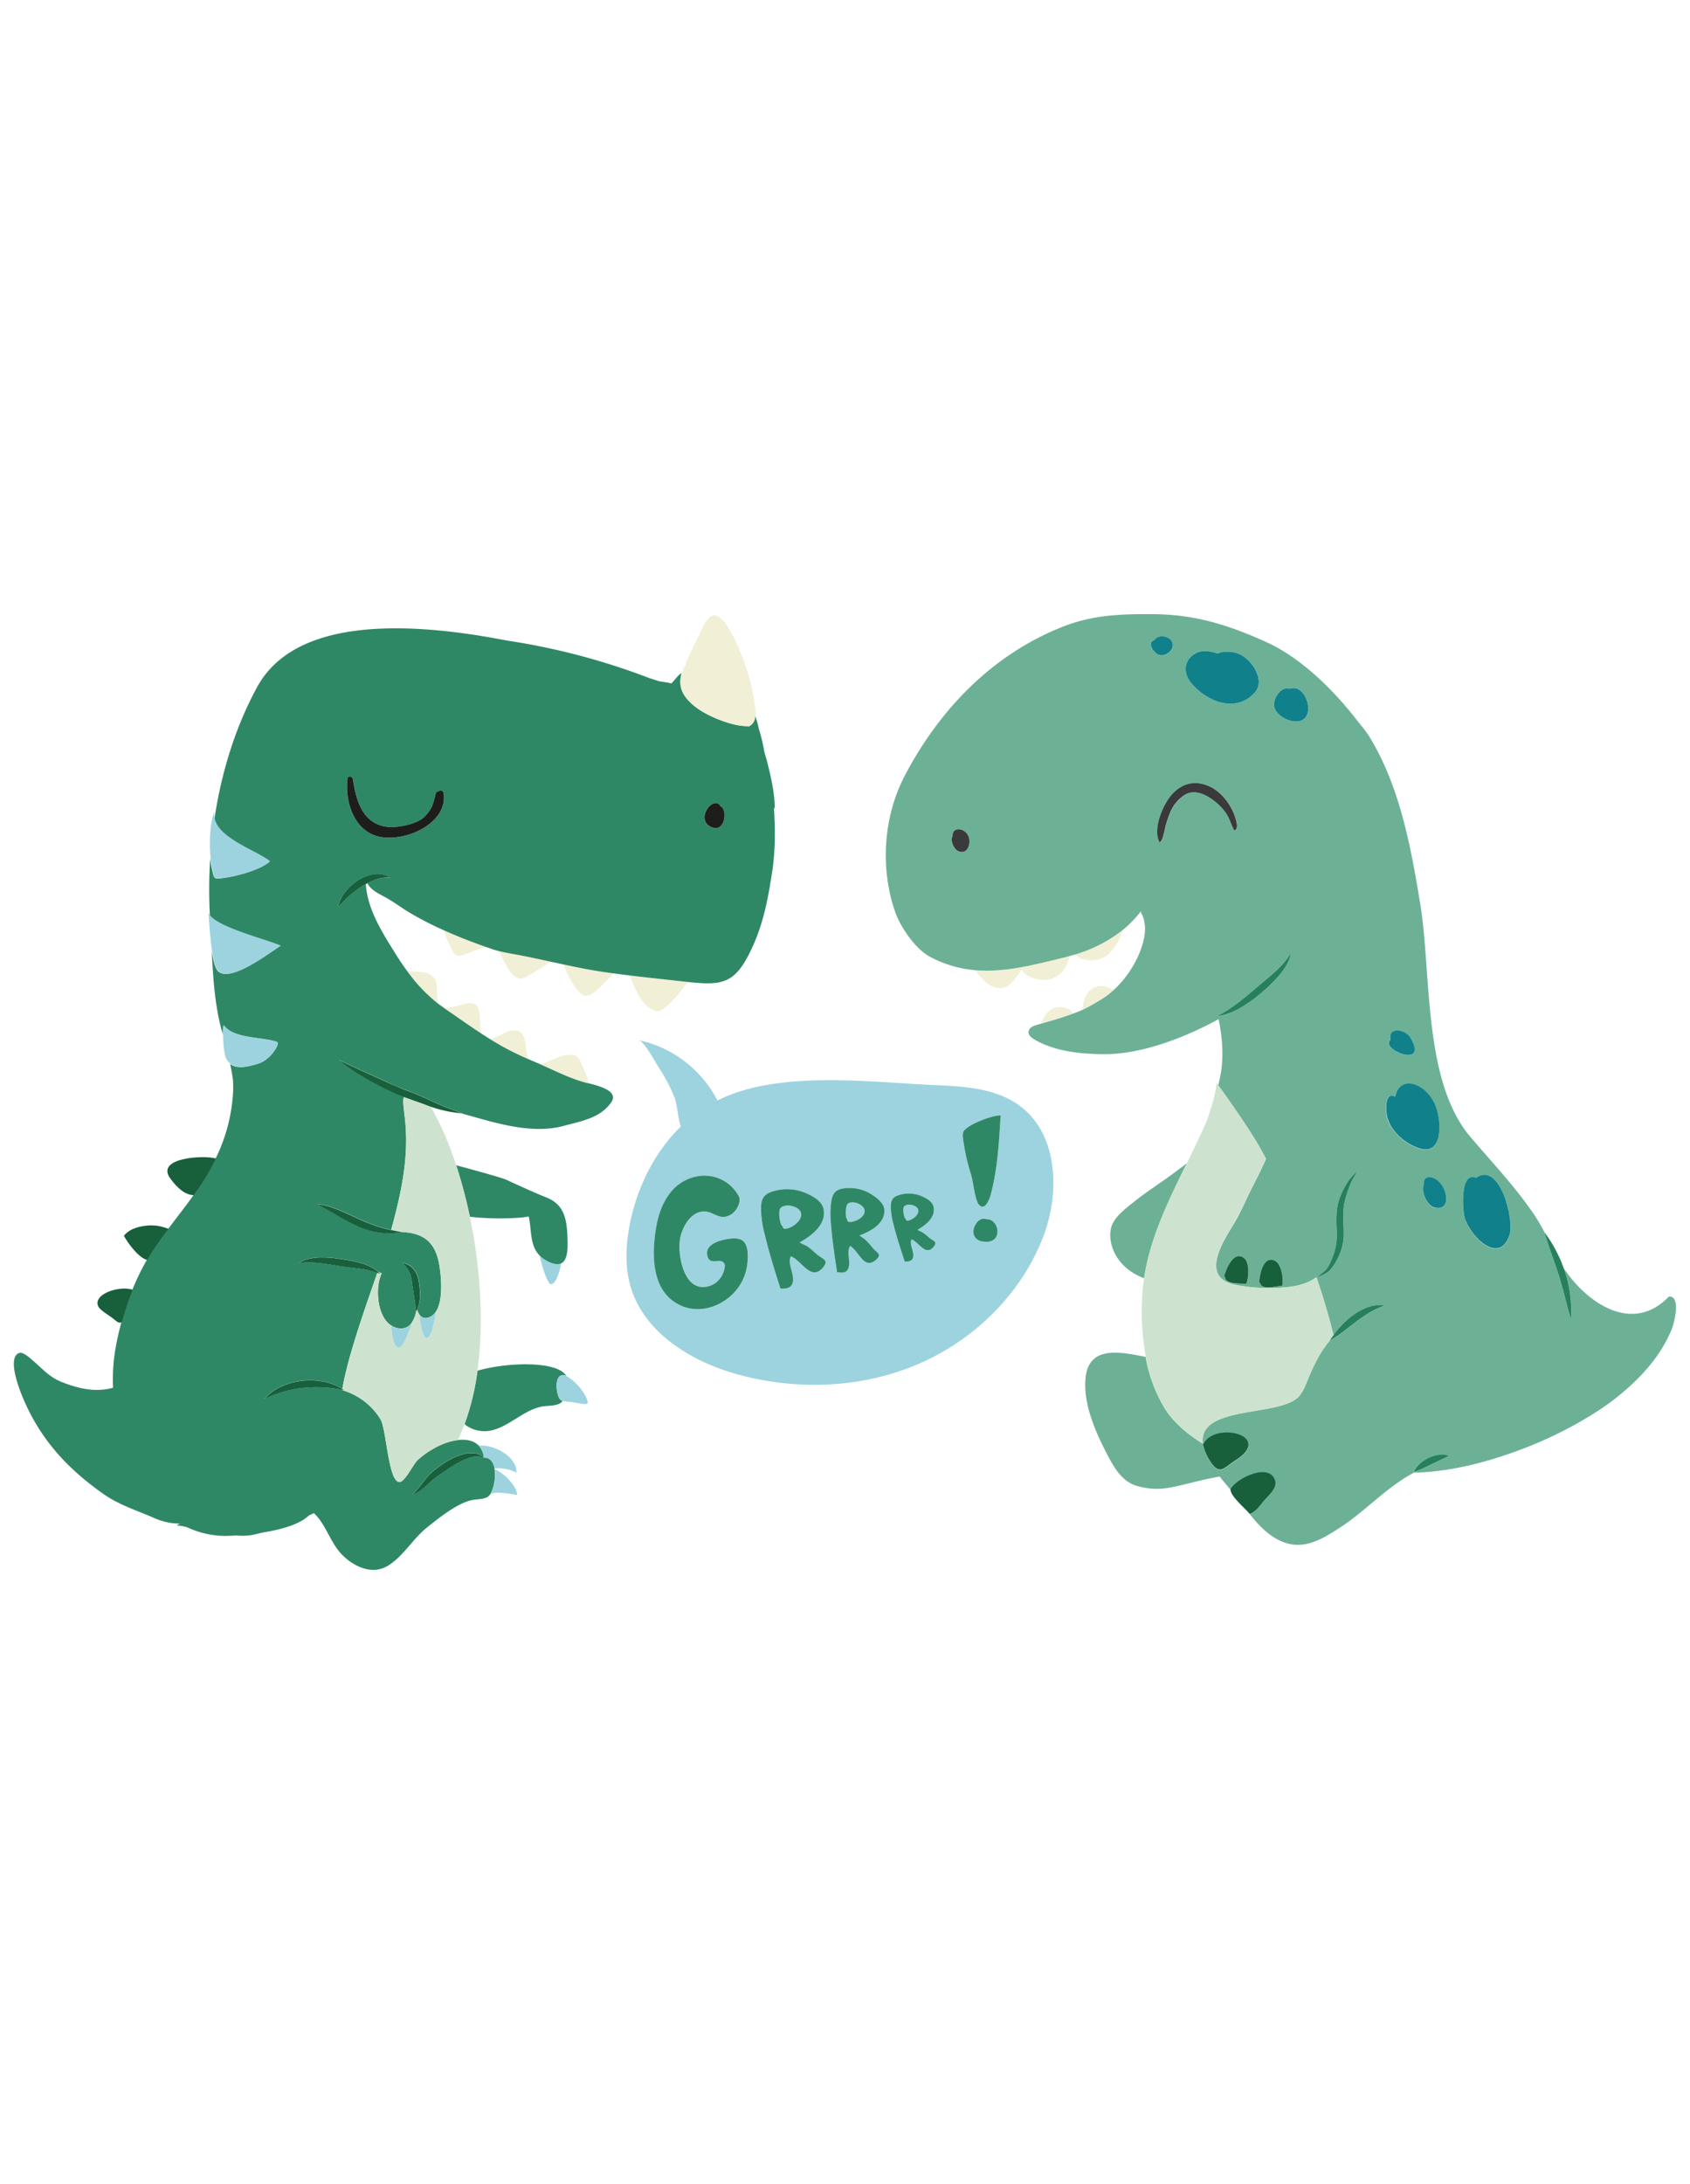 <svg id="dinosaures" xmlns="http://www.w3.org/2000/svg" viewBox="0 0 680.31 878.74"><defs><style>.cls-1{fill:none;}.cls-2{fill:#f1efd6;}.cls-3{fill:#6cb196;}.cls-4{fill:#3a393b;}.cls-5{fill:#26805d;}.cls-6{fill:#cee3cf;}.cls-7{fill:#185f3c;}.cls-8{fill:#10808b;}.cls-9{fill:#2f8865;}.cls-10{fill:#9cd3df;}.cls-11{fill:#1d1e1c;}</style></defs><g id="cadre"><rect class="cls-1" width="680.31" height="878.74"/></g><path class="cls-2" d="M423.71,405.82c-2.28,1.06-3.64,3.6-4.68,6,4.48-1.27,8.86-2.54,13.2-4.17A7.26,7.26,0,0,0,423.71,405.82Z"/><path class="cls-2" d="M443.3,402.09a31.87,31.87,0,0,0,4.93-3.72c-2.88-2-6.45-2.43-9.36,0-2.18,1.8-2.78,5.1-3.17,7.9l.49-.2C437.93,405.28,441.66,403.07,443.3,402.09Z"/><path class="cls-2" d="M392.58,390.36c2.35,3.26,5.53,6.85,9.24,7.13,5,.38,7-4.36,9.5-7.37,1.51,3.11,6.54,4.33,9.65,4.15a9.83,9.83,0,0,0,7-3.8c1.44-1.65,1.93-4.1,3-6-.84.24-1.69.5-2.54.7C416.1,388.23,404.41,391.39,392.58,390.36Z"/><path class="cls-2" d="M445.17,384.69c3.06-2.12,5.59-6.51,6.95-10.71a56.29,56.29,0,0,1-19.33,10C435.72,387.19,442,386.87,445.17,384.69Z"/><path class="cls-3" d="M486.41,449.25c.69-1.87,1.29-3.81,1.82-5.81C487.6,445.37,487,447.3,486.41,449.25Z"/><path class="cls-3" d="M671.79,521.65c-14.56,15.24-33,2.7-42.37-11.52.27.74.57,1.46.8,2.21a50.88,50.88,0,0,1,2.13,18.27c-1-2.94-1.66-5.9-2.4-8.81s-1.55-5.78-2.43-8.62-1.85-5.67-2.85-8.52-2-5.64-2.79-8.59a78.3,78.3,0,0,0-4-6.92c-7.54-11.28-17.2-21.43-26-31.77-19.15-22.6-15.59-65.74-20.14-93.58-3.76-23-8.29-47.85-20.83-67.95a60.52,60.52,0,0,0-3.84-5c-9.5-12.48-23-26.13-37.63-32.67-15.29-6.86-28.57-11-45.44-11.09-12.92-.08-24.26.32-36.38,5.13-28.24,11.2-49.54,33.34-63.43,59.92-8.63,16.52-9.86,37-4,54.34,2.16,6.35,8.22,15.3,14.23,18.49a47,47,0,0,0,18.16,5.37c11.83,1,23.52-2.13,35.89-5.14.85-.2,1.7-.46,2.54-.7.6-.16,1.2-.31,1.78-.49a56.29,56.29,0,0,0,19.33-10,41.81,41.81,0,0,0,7.14-7.41c-.18.33.78,1.88.91,2.36a20,20,0,0,1,.72,3.49c.59,7.21-4.54,18.6-12.66,25.95a31.87,31.87,0,0,1-4.93,3.72c-1.64,1-5.37,3.19-7.11,4l-.49.2c-1.16.49-2.31,1-3.47,1.39-4.34,1.63-8.72,2.9-13.2,4.17l-1,.3c-1.27.36-2.85.72-3.61,1.91-1.44,2.26,1.38,3.84,3,4.7,7.95,4.24,17.25,5.19,26.17,5.34,11.82.19,24.4-3.66,35.17-8.32,4-1.73,7.94-3.66,11.8-5.76,1.57,8,2.22,15.65.51,23.71-.2,1-.43,1.91-.68,2.85,2,2.78,9.32,13,14.07,20.59,1.7,2.72,3.43,5.75,5.17,9-1.83,4.45-4.24,8.8-6.35,13.1-2.19,4.48-4.06,8.94-6.67,13.2-4.48,7.33-13.46,21.22.29,24.39A71.73,71.73,0,0,0,516.57,518c5-.34,9.72-1.43,13.37-4.15,2.75,8.12,5.1,16.06,6.86,23.36.83-1.13,1.69-2.22,2.62-3.26a35.35,35.35,0,0,1,5-4.59,23.84,23.84,0,0,1,6.07-3.32,13,13,0,0,1,6.87-.69,30.4,30.4,0,0,0-5.94,2.71,61.85,61.85,0,0,0-5.32,3.58l-5.21,4a51.85,51.85,0,0,1-5.58,3.77.35.35,0,0,0,0-.08c-4.53,5.4-7,11.18-9.67,17.63a17.17,17.17,0,0,1-2.77,4.88c-7.5,8.19-39.32,3.52-38.78,18.05,0,.31.06.63.1.94-6.2-3.81-11.88-8.65-15.33-14.19a60.21,60.21,0,0,1-7.71-20.72c-10.27-2.06-22.86-4.66-24.16,8.45-1,9.94,3.57,20.74,8,29.42,2.86,5.61,6.2,12.13,12.55,14,11.23,3.23,16.54-.67,33.43-3.74,1.43,1.82,2.91,3.56,4.27,5.17v-.07c2.35-4.37,16-11,18.06-3.14.79,3-3.22,6.21-4.95,8.31-1.43,1.74-3.11,4.14-5.31,4.8,3.77,4.74,8,9.16,13.59,11.31,8.49,3.25,15.65-1.24,22.8-5.85,10.09-6.5,19-16.48,29.81-22.11,1.39,0,2.79-.06,4.19-.16,14.49-1,28.72-5.11,42.08-10.39,11.62-4.59,25.63-12,35.4-19.79,9.23-7.38,17.34-16.11,21.9-27C674,532.42,676.79,521.23,671.79,521.65ZM385.87,342.48c-1.88-.77-3.47-4.19-2.41-6.11-.24-4.29,6.23-3.28,6.73,1.43C390.5,340.75,388.92,343.72,385.87,342.48ZM501.64,516.59c-2.16-.22-9,.25-8.48-3-.17.15-.35.3-.49.45.68-3.34,4.06-11.37,8.27-7.69C503.06,508.2,502.76,514.33,501.64,516.59Zm14.53.65c-2.16.23-8.73,2.06-8.91-1.23-.14.18-.28.37-.39.54,0-3.41,1.69-11.95,6.55-9.19C515.87,508.74,516.81,514.8,516.17,517.24Zm3-240.12c5.15-1.91,8.63,6.08,7.09,10.2-2.2,5.87-12.06,2-13.26-2.77C512.19,281.35,515.59,275.88,519.17,277.12Zm-37.4-14.5c2.44-1.18,5.87-.59,8.37.32,1.37-.79,4.71-1.06,7.55-.24,5.85,1.69,12.17,10.95,7.22,16.18-7.67,8.09-19.38,3.29-25.44-4.11C476.09,270.63,476.47,265.18,481.77,262.62Zm-17.09-5,0,.1c1.17-2.56,6.29-2,7.25.76,1,2.92-2.32,5.68-5.05,5.15C464.79,263.18,461.4,258.46,464.68,257.58Zm11.67,62.59c-4,3-5.2,6.08-6.69,10.71-.68,2.11-1,4.7-1.77,6.67-.4,1-1.5,2.12-1.18.57a.42.42,0,0,1-.18.17c-2.08-5.33,1.36-13.73,4.73-18,4.09-5.17,9.78-6.71,16-3.77,4.6,2.19,8.48,7.43,10,12.23.42,1.33,1.6,4.76-.35,5.36-1.27-2.37-1.85-4.85-3.42-7.14a22.89,22.89,0,0,0-7.17-6.53C483.12,318.61,479.41,317.87,476.35,320.17Zm23,85.27a25.34,25.34,0,0,1-9.6,3.47c6.06-3,11-7.27,16.06-11.57,2.55-2.17,5.12-4.22,7.52-6.46a43.54,43.54,0,0,0,3.43-3.5,16.78,16.78,0,0,0,2.72-4.11,11.87,11.87,0,0,1-1.58,4.9,26.57,26.57,0,0,1-3,4.23,58.81,58.81,0,0,1-7.29,7.1A57,57,0,0,1,499.36,405.44ZM541.69,482a22.2,22.2,0,0,0-.89,5.59c-.09,1.92,0,3.88.07,5.88,0,1,.06,2,.06,3.06a20,20,0,0,1-.25,3.18,21.91,21.91,0,0,1-1.89,6,25.81,25.81,0,0,1-1.5,2.74,15.07,15.07,0,0,1-1.91,2.54,9.33,9.33,0,0,1-2.63,1.8c-.46.21-.91.42-1.35.66-.21.12-.43.24-.63.38s-.41.3-.43.56a1,1,0,0,1,.28-.71,7.28,7.28,0,0,1,.53-.57c.38-.35.79-.67,1.19-1a9.55,9.55,0,0,0,2-2,14.34,14.34,0,0,0,1.33-2.52c.39-.9.78-1.79,1.1-2.71a24.51,24.51,0,0,0,1.27-5.55,24.21,24.21,0,0,0,.14-2.82c0-.94-.08-2-.13-3a53.22,53.22,0,0,1,.09-6.17,20.18,20.18,0,0,1,1.49-6.17,35.88,35.88,0,0,1,2.79-5.49c1.14-1.79,2.7-3.09,3.86-4.73a16.23,16.23,0,0,1-1.3,2.77,20.35,20.35,0,0,0-1.34,2.63A57.46,57.46,0,0,0,541.69,482Zm29.89,106.94a14.84,14.84,0,0,1,3.47-2.3,13.9,13.9,0,0,1,4-1.23,8.1,8.1,0,0,1,4.24.42c-1.32.61-2.46,1.16-3.62,1.72l-3.42,1.64c-1.14.55-2.3,1.08-3.47,1.61s-2.38,1-3.73,1.55A9.29,9.29,0,0,1,571.58,588.89Zm6.12-103c-3.41-.66-5.73-6.67-4.54-9.25-.45-4.29,4.76-3.85,7.54.66C582.71,480.53,583.48,487,577.7,485.85Zm-18-67.44c-1.06-5.45,5.93-4.37,8-.94C575.55,430.32,555.33,422.19,559.69,418.41Zm1.89,22.85c1.93-9.2,12.4-5.37,16,3.06,2.87,6.6,3.47,21.09-6.57,17.59-5.31-1.85-10.65-6.2-12.51-11.76C557.77,447.85,557,438.82,561.58,441.26Zm-77.28,140c4.26-9.71,29.08-3.75,12.82,6.44-4.05,2.55-5.85,5.65-9,1.6A21.1,21.1,0,0,1,484.3,581.24Zm123.36-84.38c-4,12.38-15.83.56-18-6.84-.95-3.22-1.91-18.84,4.58-16.1C603.64,467.08,609.7,490.63,607.66,496.86Z"/><path class="cls-4" d="M383.46,336.37c-1.06,1.92.53,5.34,2.41,6.11,3.05,1.24,4.63-1.73,4.32-4.68C389.69,333.09,383.22,332.08,383.46,336.37Z"/><path class="cls-5" d="M514.94,392.4a26.57,26.57,0,0,0,3-4.23,11.87,11.87,0,0,0,1.58-4.9,16.78,16.78,0,0,1-2.72,4.11,43.54,43.54,0,0,1-3.43,3.5c-2.4,2.24-5,4.29-7.52,6.46-5.08,4.3-10,8.55-16.06,11.57a25.34,25.34,0,0,0,9.6-3.47,57,57,0,0,0,8.29-5.94A58.81,58.81,0,0,0,514.94,392.4Z"/><path class="cls-3" d="M473.3,471.35c-5.27,4.08-11.06,7.58-16.24,11.72-3.38,2.7-8.63,6.4-9.78,10.86-1.48,5.78,1.4,15.8,13.27,20.37,2.43-16.37,9.9-31.43,17.24-46.33C476.16,469.29,474.43,470.48,473.3,471.35Z"/><path class="cls-6" d="M484.26,580.79c0-.31-.09-.63-.1-.94-.54-14.53,31.28-9.86,38.78-18.05a17.17,17.17,0,0,0,2.77-4.88c2.7-6.45,5.14-12.23,9.67-17.63.44-.72.93-1.4,1.42-2.07-1.76-7.3-4.11-15.24-6.86-23.36-3.65,2.72-8.36,3.81-13.37,4.15a71.73,71.73,0,0,1-19.72-1.22c-13.75-3.17-4.77-17.06-.29-24.39,2.61-4.26,4.48-8.72,6.67-13.2,2.11-4.3,4.52-8.65,6.35-13.1-1.74-3.23-3.47-6.26-5.17-9-4.75-7.62-12.06-17.81-14.07-20.59l-.55-.75a68.34,68.34,0,0,1-1.56,7.66c-.53,2-1.13,3.94-1.82,5.81-.4,1.11-.82,2.21-1.28,3.25-2.29,5.17-4.81,10.31-7.34,15.47-7.34,14.9-14.81,30-17.24,46.33-.34,2.33-.62,4.68-.74,7.06a103.6,103.6,0,0,0,1.41,24.52,60.21,60.21,0,0,0,7.71,20.72C472.38,572.14,478.06,577,484.26,580.79Z"/><path class="cls-7" d="M497.12,587.68c16.26-10.19-8.56-16.15-12.82-6.44a21.1,21.1,0,0,0,3.79,8C491.27,593.33,493.07,590.23,497.12,587.68Z"/><path class="cls-8" d="M594.23,473.92c-6.49-2.74-5.53,12.88-4.58,16.1,2.18,7.4,14,19.22,18,6.84C609.7,490.63,603.64,467.08,594.23,473.92Z"/><path class="cls-8" d="M571.06,461.91c10,3.5,9.44-11,6.57-17.59-3.65-8.43-14.12-12.26-16-3.06-4.56-2.44-3.81,6.59-3,8.89C560.41,455.71,565.75,460.06,571.06,461.91Z"/><path class="cls-8" d="M567.72,417.47c-2.1-3.43-9.09-4.51-8,.94C555.33,422.19,575.55,430.32,567.72,417.47Z"/><path class="cls-8" d="M573.16,476.6c-1.19,2.58,1.13,8.59,4.54,9.25,5.78,1.12,5-5.32,3-8.59C577.92,472.75,572.71,472.31,573.16,476.6Z"/><path class="cls-8" d="M504.91,278.88c4.95-5.23-1.37-14.49-7.22-16.18-2.84-.82-6.18-.55-7.55.24-2.5-.91-5.93-1.5-8.37-.32-5.3,2.56-5.68,8-2.3,12.15C485.53,282.17,497.24,287,504.91,278.88Z"/><path class="cls-8" d="M526.26,287.32c1.54-4.12-1.94-12.11-7.09-10.2-3.58-1.24-7,4.23-6.17,7.43C514.2,289.3,524.06,293.19,526.26,287.32Z"/><path class="cls-8" d="M471.91,258.44c-1-2.76-6.08-3.32-7.25-.76l0-.1c-3.28.88.11,5.6,2.18,6C469.59,264.12,472.92,261.36,471.91,258.44Z"/><path class="cls-7" d="M492.67,514c.14-.15.32-.3.49-.45-.48,3.25,6.32,2.78,8.48,3,1.12-2.26,1.42-8.39-.7-10.24C496.73,502.67,493.35,510.7,492.67,514Z"/><path class="cls-7" d="M513.42,507.36c-4.86-2.76-6.56,5.78-6.55,9.19.11-.17.25-.36.39-.54.18,3.29,6.75,1.46,8.91,1.23C516.81,514.8,515.87,508.74,513.42,507.36Z"/><path class="cls-5" d="M543.63,476.36a20.35,20.35,0,0,1,1.34-2.63,16.23,16.23,0,0,0,1.3-2.77c-1.16,1.64-2.72,2.94-3.86,4.73a35.88,35.88,0,0,0-2.79,5.49,20.18,20.18,0,0,0-1.49,6.17,53.22,53.22,0,0,0-.09,6.17c.05,1,.11,2,.13,3a24.21,24.21,0,0,1-.14,2.82,24.51,24.51,0,0,1-1.27,5.55c-.32.92-.71,1.81-1.1,2.71a14.34,14.34,0,0,1-1.33,2.52,9.55,9.55,0,0,1-2,2c-.4.31-.81.63-1.19,1a7.28,7.28,0,0,0-.53.57,1,1,0,0,0-.28.71c0-.26.24-.41.43-.56s.42-.26.63-.38c.44-.24.89-.45,1.35-.66a9.33,9.33,0,0,0,2.63-1.8,15.07,15.07,0,0,0,1.91-2.54,25.81,25.81,0,0,0,1.5-2.74,21.91,21.91,0,0,0,1.89-6,20,20,0,0,0,.25-3.18c0-1.07,0-2.05-.06-3.06-.1-2-.16-4-.07-5.88a22.2,22.2,0,0,1,.89-5.59A57.46,57.46,0,0,1,543.63,476.36Z"/><path class="cls-5" d="M535.33,539.37a51.85,51.85,0,0,0,5.58-3.77l5.21-4a61.85,61.85,0,0,1,5.32-3.58,30.4,30.4,0,0,1,5.94-2.71,13,13,0,0,0-6.87.69,23.84,23.84,0,0,0-6.07,3.32,35.35,35.35,0,0,0-5,4.59c-.93,1-1.79,2.13-2.62,3.26-.49.67-1,1.35-1.42,2.07A.35.35,0,0,1,535.33,539.37Z"/><path class="cls-5" d="M627.52,513.18c.88,2.84,1.68,5.7,2.43,8.62s1.45,5.87,2.4,8.81a50.88,50.88,0,0,0-2.13-18.27c-.23-.75-.53-1.47-.8-2.21a56.36,56.36,0,0,0-2.72-6.33,52.61,52.61,0,0,0-4.85-7.83l0,.1c.81,2.95,1.81,5.78,2.79,8.59S626.63,510.34,627.52,513.18Z"/><path class="cls-5" d="M576.27,589.14l3.42-1.64c1.16-.56,2.3-1.11,3.62-1.72a8.1,8.1,0,0,0-4.24-.42,13.9,13.9,0,0,0-4,1.23,14.84,14.84,0,0,0-3.47,2.3,9.29,9.29,0,0,0-2.51,3.41c1.35-.52,2.54-1,3.73-1.55S575.13,589.69,576.27,589.14Z"/><path class="cls-7" d="M508.42,604.24c1.73-2.1,5.74-5.28,4.95-8.31-2.07-7.9-15.71-1.23-18.06,3.14v.07c-.09,2.89,6.16,7.85,7.72,9.93l.08,0C505.31,608.38,507,606,508.42,604.24Z"/><path class="cls-4" d="M493.44,327c1.57,2.29,2.15,4.77,3.42,7.14,1.95-.6.77-4,.35-5.36-1.51-4.8-5.39-10-10-12.23-6.18-2.94-11.87-1.4-16,3.77-3.37,4.26-6.81,12.66-4.73,18a.42.42,0,0,0,.18-.17c-.32,1.55.78.42,1.18-.57.78-2,1.09-4.56,1.77-6.67,1.49-4.63,2.66-7.68,6.69-10.71,3.06-2.3,6.77-1.56,9.92.28A22.89,22.89,0,0,1,493.44,327Z"/><path class="cls-2" d="M253.56,392.4c1.91,6,5.85,13.87,11.1,14.43,2.45.26,8.25-6.22,12.24-11.81l-4.59-.51C266.06,393.82,259.8,393.16,253.56,392.4Z"/><path class="cls-2" d="M180.4,379c2,3.32,1.85,6.25,5.56,5.38,1.5-.35,6.27-2.61,10-3.33-5.83-2-11.6-4.26-17.23-6.8A17.51,17.51,0,0,0,180.4,379Z"/><path class="cls-2" d="M226.94,388c1.57,5.31,6.2,12.83,9,12.65,3.41-.22,7.46-5.75,11.29-9.06-2-.27-4-.55-6-.86C236.42,390,231.68,389,226.94,388Z"/><path class="cls-2" d="M200.85,382.59c2.33,5.14,5.84,12.13,9.2,11.1s9-5.21,11.75-6.74l.08-.05c-4.2-.92-8.4-1.83-12.6-2.64C206.47,383.72,203.62,383.29,200.85,382.59Z"/><path class="cls-2" d="M193.77,415.83c-.91-3.09.23-10-2.47-11.72-2.05-1.28-4.72.09-6.82.49-1.88.36-4.11,1.19-5.82.84.38.28.74.57,1.14.84C184.85,409.76,189.3,412.91,193.77,415.83Z"/><path class="cls-2" d="M236.71,435.57c.33-1.17-2.53-7.56-3.42-9.22-1.37-2.54-3.26-2-6-1.74-2.45.25-6.58,2.8-9.81,3.56,6.14,2.74,12.78,6.1,19,7.57C236.56,435.68,236.64,435.64,236.71,435.57Z"/><path class="cls-2" d="M211.41,419.24c-.69-3.71-2.28-5.21-5.95-4.5-2.23.43-5.64,2.9-8.3,3.26a111.9,111.9,0,0,0,15.59,8.11C211.82,424,211.74,421,211.41,419.24Z"/><path class="cls-2" d="M176.7,404c-1.27-2.35-.28-7.84-1.59-10.06-2-3.42-7.2-2.83-11.13-3.15A64.43,64.43,0,0,0,176.7,404Z"/><path class="cls-9" d="M236.57,435.76l-.08,0c-6.19-1.47-12.83-4.83-19-7.57-1.15-.51-2.29-1-3.4-1.46-.48-.2-.9-.4-1.37-.6A111.9,111.9,0,0,1,197.16,418c-1.14-.71-2.27-1.43-3.39-2.17-4.47-2.92-8.92-6.07-14-9.55-.4-.27-.76-.56-1.14-.84-.67-.47-1.33-.94-2-1.42A64.43,64.43,0,0,1,164,390.81c-1.66-2.25-3.28-4.65-4.9-7.26-5.22-8.37-11.22-17.7-11.83-27.87-.6.33-1.2.66-1.78,1a43.1,43.1,0,0,0-4.93,3.76,37.63,37.63,0,0,0-4.48,4.6A13.71,13.71,0,0,1,138.9,359a20.35,20.35,0,0,1,5-4.63,16.7,16.7,0,0,1,6.44-2.52,9.18,9.18,0,0,1,6.68,1.29,14.2,14.2,0,0,0-6.16.87,23.84,23.84,0,0,0-3,1.33c1.43,2.76,4.66,4.23,7.37,5.72,3.41,1.87,6.52,4.28,9.87,6.26s7.08,3.93,10.73,5.67c1,.45,1.9.86,2.85,1.29,5.63,2.54,11.4,4.77,17.23,6.8.75.26,1.5.54,2.25.79s1.74.54,2.63.77c2.77.7,5.62,1.13,8.43,1.67,4.2.81,8.4,1.72,12.6,2.64l5.06,1.09c4.74,1,9.48,2,14.23,2.73,2,.31,4,.59,6,.86s4.23.56,6.35.82c6.24.76,12.5,1.42,18.75,2.11l4.59.51c13.64,1.44,19,1,25.58-12.94,5.23-11.05,6.89-21.14,8.72-33.11a113.54,113.54,0,0,0,.71-18.53c-.06-2-.14-3.67-.25-5.18a1.9,1.9,0,0,1,.31-.39c0-5.59-1.49-12.15-2.84-17.58-.39-1.56-.83-3.12-1.31-4.66a70.53,70.53,0,0,0-2.26-9.5,31.83,31.83,0,0,0-1.14-4.24,4.7,4.7,0,0,0-.36-.78,4.76,4.76,0,0,1-1.45,3.38,7.22,7.22,0,0,1-1.08.71c-1.13-.15-2.46-.1-4.07-.38-6-1.06-14.4-4.55-18.81-8.6-3.44-3.16-5.45-6.37-4.43-11.4.07-.35.12-.69.22-1.06-1.37.82-2.48,2.48-3.71,3.78-.1.11-.24.25-.39.39-1.39-.44-3.28-.59-5-.92l-1.55-.51-2.4-.77a273.52,273.52,0,0,0-57.24-15.07c-41.13-8-85.47-9.06-100.6,18.82-8.8,16.21-14.35,34.37-17.12,52.93,1.76,8,16.89,12.79,22.28,17.1-3.39,3.24-12.75,5.79-17.49,6.5-5.39.79-4.78,1-6-4.39-.21-1-.37-2.12-.51-3.33a197.94,197.94,0,0,0-.12,23.1c4.12,5.05,23.38,9.77,28.41,12.1-4.24,2.61-19.86,14.79-25,10.33-1.23-1.06-2.07-4.34-2.67-8.2.47,9.39,1.05,18.67,3,27.8.34,1.57.86,3.58,1.46,5.81a13.19,13.19,0,0,1,.34-3.82c3.62,5.52,15.78,4.71,21.41,6.76,1.48.54-2.5,7.22-7.56,8.74-4,1.22-8.42,2.31-11.24.1.5,2.3.91,4.55,1.15,6.62.06,1.4.1,2.8.06,4.21a68.92,68.92,0,0,1-7.07,27.26c-1.17,2.43-2.42,4.8-3.78,7-1.6,2.65-3.33,5.21-5.12,7.72-3.27,4.6-6.76,9-10.17,13.54-1.82,2.41-3.62,4.85-5.34,7.33-1.15,1.66-2.23,3.4-3.26,5.17a95.57,95.57,0,0,0-5.83,12,116,116,0,0,0-4.37,12.95c-1,3.54-1.76,7.08-2.4,10.57a73.47,73.47,0,0,0-1,15.91c-6.34,1.7-12.54.83-20.15-2.11-5.31-2-7.86-5.15-12-8.72-1.06-.92-4-3.78-5.7-3.14-5.16,2,.7,16,1.87,18.75,7,16.31,17.94,28.09,32.53,38.24,5.9,4.1,13.08,6.37,19.57,9.19A25.9,25.9,0,0,0,72.56,613l0,0c-1.14.47-1.7.76-1,.77a17.86,17.86,0,0,1,3.74.69,36.69,36.69,0,0,0,17.69,3.42l2.13-.12a24.75,24.75,0,0,0,6-.13c1.49-.29,2.94-.63,4.39-1,7.34-1.15,15-3.23,18.84-6.92.67-.31,1.34-.61,2-.93,4.62,4.15,6.65,11.87,11.19,16.56,4.72,4.88,12.14,8.47,18.5,4.67,6.14-3.66,10.17-10.92,15.85-15.46,4.69-3.74,11.47-9.22,17.36-10.85,2.14-.59,5.58-.34,7.29-1.64a4.33,4.33,0,0,0,1-1.17,16.73,16.73,0,0,0,1.53-9.84c0-.11,0-.22,0-.32-.5-2.54-1.81-4.44-4.31-4.26h0c-2.78-1.08-5.46-.29-7.93.77a50.86,50.86,0,0,0-7.16,4.17l-3.5,2.39a34,34,0,0,0-3.19,2.6c-2.08,1.87-4.31,4-7.06,5.11a85.43,85.43,0,0,0,5.49-6.63,22.86,22.86,0,0,1,3.17-3.21c1.13-.92,2.29-1.78,3.51-2.61a27.71,27.71,0,0,1,8-3.92,12.54,12.54,0,0,1,4.57-.49,6.63,6.63,0,0,1,4.1,1.82,7.91,7.91,0,0,0-2.05-4.86c-2-2.09-5.16-2.63-8.48-2.24a22.21,22.21,0,0,0-5.73,1.49,35,35,0,0,0-10.45,6.58c-1.61,1.48-5.15,8.82-7.27,8.8-4.51,0-5.2-21.17-7.61-25.21a26.84,26.84,0,0,0-15.45-11.77l0-.13a52.22,52.22,0,0,0-7.53-1,51.43,51.43,0,0,0-8.14.2,47.44,47.44,0,0,0-8,1.54,42.19,42.19,0,0,0-7.74,3.06,19.18,19.18,0,0,1,7-5.16,27.32,27.32,0,0,1,8.47-2.26,28.42,28.42,0,0,1,8.73.42,21.67,21.67,0,0,1,7.28,2.9c1.66-9.34,4.73-19,7.44-27.32,2.4-7.34,4.61-13.53,6.67-19.47a33.62,33.62,0,0,0-6.85-1.63c-2.74-.4-5.51-.65-8.35-1.07s-5.51-.93-8.25-1.22a35.42,35.42,0,0,0-4.11-.25,15.19,15.19,0,0,0-4.15.49,10.15,10.15,0,0,1,4-1.88,22.42,22.42,0,0,1,4.37-.6,44.62,44.62,0,0,1,8.61.65,58.89,58.89,0,0,1,8.41,1.71,18.37,18.37,0,0,1,6.64,3.43l1.42.61c-2.65,5.51-2,17.3,3.87,21a7.28,7.28,0,0,0,3.56,1.18,5.14,5.14,0,0,0,4.79-2.49,12.33,12.33,0,0,0,1.71-4.67c-.09.14-.15.29-.24.42a33.26,33.26,0,0,0-.51-5.37l-.81-5.26a18.9,18.9,0,0,0-1-4.87,12.24,12.24,0,0,0-3-4.19,7.39,7.39,0,0,1,4.94,3.08,9,9,0,0,1,1.33,2.77,21,21,0,0,1,.55,2.81,26.09,26.09,0,0,1,.23,5.6,12.15,12.15,0,0,1-1.2,4.55,7.33,7.33,0,0,0,1.07,2.17c1,1.27,2.36,1.73,4.44.66a5.78,5.78,0,0,0,2.07-1.93c3.13-4.61,2.13-14.35,1.44-18.6-1.38-8.48-5.39-12.58-13.48-13.38l-1.9-.18a24.16,24.16,0,0,1-9.17.21,35,35,0,0,1-8.84-2.72,85.9,85.9,0,0,1-8-4.25c-2.59-1.5-5.13-3-7.81-4.48a33.36,33.36,0,0,1,8.79,2.49c2.81,1.14,5.51,2.43,8.2,3.64a69.85,69.85,0,0,0,8.16,3.17c1.51.46,3.06.84,4.63,1.17,1.2-4.24,2.35-8.77,3.44-13.86,5-23.32,1.18-33.3,1.46-38.39a3.2,3.2,0,0,1,.32-1.26c-.87-.32-1.75-.65-2.63-1a121.32,121.32,0,0,1-12.33-6.19,72.15,72.15,0,0,1-11.4-7.74c4.15,2,8.26,3.89,12.4,5.76l6.22,2.81c2.09,1,4.08,1.93,6.18,2.73s4.2,1.64,6.33,2.49,4.3,1.77,6.31,2.8a122.28,122.28,0,0,0,12.66,5l-1-.11.93.27c12.53,3.44,27.21,8.38,40.33,4.91,7.59-2,15.07-3.27,19.42-9.61C249.11,439,241.26,436.86,236.57,435.76ZM153,336.69c-10.44-2-14.45-14.14-13-23.92a1.24,1.24,0,0,1,2.07.69c1.36,9.25,4.18,18.16,14.11,19.23,3.76.41,11.73-1,14.77-4.14,3.26-3.33,3.49-5.44,4.58-9.71.82-.5,3-1.78,3.13.91C179.83,331.13,163.72,338.74,153,336.69Zm132.73-4.22c-5.8-3.27,1.49-12.8,4.3-8.09C293.13,325.75,291.87,335.91,285.76,332.47Z"/><path class="cls-7" d="M157.05,353.09a9.18,9.18,0,0,0-6.68-1.29,16.7,16.7,0,0,0-6.44,2.52,20.35,20.35,0,0,0-5,4.63,13.71,13.71,0,0,0-2.84,6.12,37.63,37.63,0,0,1,4.48-4.6,43.1,43.1,0,0,1,4.93-3.76c.58-.37,1.18-.7,1.78-1,.22-.13.44-.27.67-.39a23.84,23.84,0,0,1,3-1.33A14.2,14.2,0,0,1,157.05,353.09Z"/><path class="cls-9" d="M196.93,575.67c7.61-1.25,13.23-8,20.83-9.7,2.47-.56,6.63-.06,8.47-2a2.07,2.07,0,0,0,.25-.36c-.93-.28-1.5-.92-2-2.78-.65-2.44-1-7.79,2.53-7.64a7.14,7.14,0,0,1,1,.43c-3.68-6.26-23.93-5.56-35.79-2.15A101,101,0,0,1,187,573,12.79,12.79,0,0,0,196.93,575.67Z"/><path class="cls-10" d="M224.49,560.85c.49,1.86,1.06,2.5,2,2.78a22.16,22.16,0,0,0,3.08.4c3.92.48,7.18,1.54,7,.2-.42-3.45-5.13-8.87-8.6-10.59a7.14,7.14,0,0,0-1-.43C223.52,553.06,223.84,558.41,224.49,560.85Z"/><path class="cls-10" d="M220,507.2a11.62,11.62,0,0,1-2.75-2.06c.8,4,3.19,11.72,4.59,11.54,2-.26,3.52-5,4-8.34C224.49,508.89,222.64,508.66,220,507.2Z"/><path class="cls-9" d="M212.84,489.39c1.23,5.49.32,11.6,4.39,15.75A11.62,11.62,0,0,0,220,507.2c2.66,1.46,4.51,1.69,5.79,1.14,2.4-1,2.8-4.87,2.69-9-.2-8.15-.92-14.54-8.47-17.54-5.52-2.2-11-4.79-16.44-7.25-1.5-.68-13-3.89-19.94-5.73a194.93,194.93,0,0,1,5.5,20.7C198,490.62,209.68,490.22,212.84,489.39Z"/><path class="cls-7" d="M86.93,466.1c-4.69-1.43-24.67-.44-18.32,8.13,2.75,3.69,5.77,6.52,9.42,6.63,1.79-2.51,3.52-5.07,5.12-7.72C84.51,470.9,85.76,468.53,86.93,466.1Z"/><path class="cls-7" d="M67.86,494.4c-.7-.27-1.76-.59-2.16-.7a17.31,17.31,0,0,0-7.4-.5c-3.06.41-6.43,1.44-8.41,4,1.47,2.79,5.93,8.92,9.37,9.72,1-1.77,2.11-3.51,3.26-5.17C64.24,499.25,66,496.81,67.86,494.4Z"/><path class="cls-7" d="M39.6,525.67c.71,1.46,4.25,3.53,5.58,4.56,2,1.54,2.62,2.38,3.88,1.66a116,116,0,0,1,4.37-12.95C48.31,517.06,37.13,520.62,39.6,525.67Z"/><path class="cls-11" d="M178.65,319.75c-.1-2.69-2.31-1.41-3.13-.91-1.09,4.27-1.32,6.38-4.58,9.71-3,3.1-11,4.55-14.77,4.14-9.93-1.07-12.75-10-14.11-19.23a1.24,1.24,0,0,0-2.07-.69c-1.41,9.78,2.6,21.92,13,23.92C163.72,338.74,179.83,331.13,178.65,319.75Z"/><path class="cls-10" d="M104,427.91c5.06-1.52,9-8.2,7.56-8.74-5.63-2.05-17.79-1.24-21.41-6.76a13.19,13.19,0,0,0-.34,3.82c0,3.39.42,7.89,1.16,9.47A6.31,6.31,0,0,0,92.79,428C95.61,430.22,100,429.13,104,427.91Z"/><path class="cls-6" d="M172.87,445.07c-3.38-1.32-6.78-2.44-10.22-3.7a3.2,3.2,0,0,0-.32,1.26c-.28,5.09,3.56,15.07-1.46,38.39-1.09,5.09-2.24,9.62-3.44,13.86,1.33.29,2.68.54,4.07.77h0l1.9.18c8.09.8,12.1,4.9,13.48,13.38.69,4.25,1.69,14-1.44,18.6-.56,4.18-1.87,10.35-3.52,10.46-2,.13-2.72-5.93-3-9.19a7.33,7.33,0,0,1-1.07-2.17c-.09.16-.18.31-.28.46a12.33,12.33,0,0,1-1.71,4.67c-1.26,3.68-3.47,10.51-5.6,10.15-1.76-.3-2.65-5.68-2.75-8.84-5.84-3.73-6.52-15.52-3.87-21l-1.42-.61a12.36,12.36,0,0,1,.93.84c-.4-.18-.81-.32-1.21-.47-2.06,5.94-4.27,12.13-6.67,19.47-2.71,8.3-5.78,18-7.44,27.32.23.15.48.28.7.44-.26-.06-.5-.09-.75-.14l0,.13a26.84,26.84,0,0,1,15.45,11.77c2.41,4,3.1,25.19,7.61,25.21,2.12,0,5.66-7.32,7.27-8.8a35,35,0,0,1,10.45-6.58,22.21,22.21,0,0,1,5.73-1.49A68.92,68.92,0,0,0,187,573a101,101,0,0,0,5.21-21.55c2.69-19.6,1.14-41.8-3.08-61.94a194.93,194.93,0,0,0-5.5-20.7,125.55,125.55,0,0,0-10.24-23.61Z"/><path class="cls-10" d="M171.9,538.27c1.65-.11,3-6.28,3.52-10.46a5.78,5.78,0,0,1-2.07,1.93c-2.08,1.07-3.47.61-4.44-.66C169.18,532.34,170,538.4,171.9,538.27Z"/><path class="cls-10" d="M160.25,542.19c2.13.36,4.34-6.47,5.6-10.15a5.14,5.14,0,0,1-4.79,2.49,7.28,7.28,0,0,1-3.56-1.18C157.6,536.51,158.49,541.89,160.25,542.19Z"/><path class="cls-10" d="M197.61,600.93s0,.08,0,.12c2.64-1.39,10.67.7,10.62.27-.53-3.81-5.26-8.55-9.07-10.23A16.73,16.73,0,0,1,197.61,600.93Z"/><path class="cls-10" d="M194.78,586.51h0c2.5-.18,3.81,1.72,4.31,4.26a16.89,16.89,0,0,1,8.83,1.69c.19-6.65-9.55-11.5-15.19-10.81A7.91,7.91,0,0,1,194.78,586.51Z"/><path class="cls-7" d="M157.43,494.88c-1.57-.33-3.12-.71-4.63-1.17a69.85,69.85,0,0,1-8.16-3.17c-2.69-1.21-5.39-2.5-8.2-3.64a33.36,33.36,0,0,0-8.79-2.49c2.68,1.48,5.22,3,7.81,4.48a85.9,85.9,0,0,0,8,4.25,35,35,0,0,0,8.84,2.72,24.16,24.16,0,0,0,9.17-.21h0C160.11,495.42,158.76,495.17,157.43,494.88Z"/><path class="cls-7" d="M152.21,511.71a18.37,18.37,0,0,0-6.64-3.43,58.89,58.89,0,0,0-8.41-1.71,44.62,44.62,0,0,0-8.61-.65,22.42,22.42,0,0,0-4.37.6,10.15,10.15,0,0,0-4,1.88,15.19,15.19,0,0,1,4.15-.49,35.42,35.42,0,0,1,4.11.25c2.74.29,5.46.78,8.25,1.22s5.61.67,8.35,1.07a33.62,33.62,0,0,1,6.85,1.63c.4.15.81.29,1.21.47A12.36,12.36,0,0,0,152.21,511.71Z"/><path class="cls-7" d="M169,522.36a26.09,26.09,0,0,0-.23-5.6,21,21,0,0,0-.55-2.81,9,9,0,0,0-1.33-2.77A7.39,7.39,0,0,0,162,508.1a12.24,12.24,0,0,1,3,4.19,18.9,18.9,0,0,1,1,4.87l.81,5.26a33.26,33.26,0,0,1,.51,5.37c.09-.13.15-.28.24-.42s.19-.3.28-.46A12.15,12.15,0,0,0,169,522.36Z"/><path class="cls-7" d="M137.82,558.87a21.67,21.67,0,0,0-7.28-2.9,28.42,28.42,0,0,0-8.73-.42,27.32,27.32,0,0,0-8.47,2.26,19.18,19.18,0,0,0-7,5.16,42.19,42.19,0,0,1,7.74-3.06,47.44,47.44,0,0,1,8-1.54,51.43,51.43,0,0,1,8.14-.2,52.22,52.22,0,0,1,7.53,1c.25.05.49.08.75.14C138.3,559.15,138.05,559,137.82,558.87Z"/><path class="cls-7" d="M194.78,586.51a6.63,6.63,0,0,0-4.1-1.82,12.54,12.54,0,0,0-4.57.49,27.71,27.71,0,0,0-8,3.92c-1.22.83-2.38,1.69-3.51,2.61a22.86,22.86,0,0,0-3.17,3.21,85.43,85.43,0,0,1-5.49,6.63c2.75-1.1,5-3.24,7.06-5.11a34,34,0,0,1,3.19-2.6l3.5-2.39a50.86,50.86,0,0,1,7.16-4.17c2.47-1.06,5.15-1.85,7.93-.77Z"/><path class="cls-11" d="M290.06,324.38c-2.81-4.71-10.1,4.82-4.3,8.09C291.87,335.91,293.13,325.75,290.06,324.38Z"/><path class="cls-7" d="M173.73,443c-2-1-4.2-1.94-6.31-2.8s-4.26-1.62-6.33-2.49S157,436,154.91,435l-6.22-2.81c-4.14-1.87-8.25-3.76-12.4-5.76a72.15,72.15,0,0,0,11.4,7.74A121.32,121.32,0,0,0,160,440.37c.88.35,1.76.68,2.63,1,3.44,1.26,6.84,2.38,10.22,3.7l.5.17a50.27,50.27,0,0,0,12,2.63l1,.11A122.28,122.28,0,0,1,173.73,443Z"/><path class="cls-10" d="M91.23,353c4.74-.71,14.1-3.26,17.49-6.5-5.39-4.31-20.52-9.07-22.28-17.1a7.41,7.41,0,0,1,0-3.08c-2,4.58-2.3,13-1.64,19,.14,1.21.3,2.37.51,3.33C86.45,354,85.84,353.8,91.23,353Z"/><path class="cls-10" d="M113.05,380.49c-5-2.33-24.29-7.05-28.41-12.1a2.88,2.88,0,0,1-.79-1.93c.27,2.82.61,10.19,1.53,16.16.6,3.86,1.44,7.14,2.67,8.2C93.19,395.28,108.81,383.1,113.05,380.49Z"/><path class="cls-2" d="M278.65,283.22c4.41,4,12.77,7.54,18.81,8.6,1.61.28,2.94.23,4.07.38a7.22,7.22,0,0,0,1.08-.71,4.76,4.76,0,0,0,1.45-3.38,4.7,4.7,0,0,1,.36.78,83,83,0,0,0-4-20.1c-1-3.22-7.78-22.23-13.42-21.2-2.65.48-5.09,7.09-6.1,9a155.15,155.15,0,0,0-6.57,14.86,3.13,3.13,0,0,1-.15.32C273.2,276.85,275.21,280.06,278.65,283.22Z"/><path class="cls-10" d="M341.2,484.38c-1,1-.95,6.28-.09,6.18-.78,2.64,7.86,0,6.85-3.92C347.39,484.43,342.9,482.73,341.2,484.38Z"/><path class="cls-10" d="M369.49,486.39c-.75-1.66-4.49-2.4-5.6-.88-.64.88.09,5.05.75,4.86C364.38,492.54,370.8,489.33,369.49,486.39Z"/><path class="cls-10" d="M410.37,444.8c-9.47-6.93-22-7.7-33.69-8.21-26.71-1.16-63.18-6.18-87.88,6.16a46.77,46.77,0,0,0-31.65-24.27c2.13.44,6.75,9,7.94,10.86a64.48,64.48,0,0,1,6.42,12.19c1.24,3.26,1.32,8.25,2.58,11.66-10.67,10.4-17.71,24.7-20.58,39.46-1.58,8.16-2,16.71.25,24.7,5.37,18.85,24.53,30.52,43.43,35.68,23.72,6.48,49.65,5.5,72.26-4.15S411,520.7,419.88,497.77C426.82,479.76,425.94,456.2,410.37,444.8ZM300.46,511c-3.11,13.46-20.37,21.24-31.13,11-7.38-7-6.64-20.34-4.86-29.6,1.23-6.4,4.24-13.11,10-16.68,8.33-5.2,18.27-2.65,22.77,5.16,1.65,2.24-.67,6.47-2.89,7.73-3.33,1.9-5.06.65-8-.6-6.73-2.81-11.6,4.76-12.55,10.67s1.37,19.64,9.66,19.11c4.85-.31,7.88-4,8.42-8.3a2,2,0,0,0-2-2.18c-2.06.05-4,.66-4.83-1.39-1.66-4.25,2.69-6.21,5.86-7,2.42-.6,6.84-1.41,8.72.67C301.83,502.11,301.12,508.11,300.46,511Zm30.87-1.11c-4.86,5.9-8.59-2.76-13-4.43-1.66,3.1,2,7.81.52,11.18-.91,2.07-3.4,1.75-4.7,1.84-2.26-7.15-4.54-14.28-6.29-21.58a43.09,43.09,0,0,1-1.56-10.75c.06-4,1.25-5.84,5.14-6.92A19.28,19.28,0,0,1,325,480.3c2.7,1.28,6,3.12,6.51,6.3,1.06,6.18-4.92,10.58-9.66,13.28a19.61,19.61,0,0,0,2.56,1.25c1.73,1,3.05,2.49,4.6,3.7C331.48,506.71,333.67,507.05,331.33,509.88ZM348,498.46a34.83,34.83,0,0,1,3.42,3.76c1.8,1.93,3.62,2.51,1.25,4.6-4.92,4.35-6.92-3.5-10.42-5.51-1.83,2.41.65,6.91-1.06,9.57-1.06,1.64-3.13,1-4.25.93-.95-6.37-1.93-12.74-2.43-19.18a37,37,0,0,1,.12-9.34c.59-3.38,1.85-4.79,5.3-5.19a16.59,16.59,0,0,1,11.37,2.75c2.13,1.45,4.65,3.45,4.69,6.22.07,5.4-5.6,8.33-10,10A16.52,16.52,0,0,0,348,498.46Zm27.86,3.11c-3.28,4.07-5.89-1.82-8.9-2.93-1.11,2.14,1.43,5.33.44,7.64-.6,1.43-2.31,1.23-3.2,1.3-1.59-4.87-3.21-9.73-4.46-14.71a30,30,0,0,1-1.15-7.34c0-2.73.82-4,3.47-4.77a13.16,13.16,0,0,1,9.28.64c1.85.86,4.1,2.09,4.5,4.26.77,4.22-3.28,7.27-6.5,9.15a14.9,14.9,0,0,0,1.75.84,25.45,25.45,0,0,1,3.18,2.49C375.94,499.41,377.44,499.62,375.86,501.57Zm21.29-2c-9.67,0-4-11.89.38-8.84l-.34-.28C402.24,490.53,403.71,499.61,397.15,499.61Zm1.75-19.23c-.57,2.18-2.64,7.77-5.26,3.73-1.55-3.64-1.72-8-2.82-11.75a78.78,78.78,0,0,1-2.65-11c-.18-1.4-1.05-4.7-.29-6.09,1.51-2.77,11.74-6.62,14.94-6.42C402.14,459.48,401.63,469.93,398.9,480.38Z"/><path class="cls-10" d="M322.25,487.56c-1.06-2.44-6.53-3.57-8.17-1.37-1,1.28,0,7.39,1,7.12C314.68,496.48,324.13,491.89,322.25,487.56Z"/><path class="cls-9" d="M329.05,504.83c-1.55-1.21-2.87-2.73-4.6-3.7a19.61,19.61,0,0,1-2.56-1.25c4.74-2.7,10.72-7.1,9.66-13.28-.55-3.18-3.81-5-6.51-6.3a19.28,19.28,0,0,0-13.57-1.08c-3.89,1.08-5.08,2.92-5.14,6.92a43.09,43.09,0,0,0,1.56,10.75c1.75,7.3,4,14.43,6.29,21.58,1.3-.09,3.79.23,4.7-1.84,1.48-3.37-2.18-8.08-.52-11.18,4.38,1.67,8.11,10.33,13,4.43C333.67,507.05,331.48,506.71,329.05,504.83ZM315.1,493.31c-1,.27-2-5.84-1-7.12,1.64-2.2,7.11-1.07,8.17,1.37C324.13,491.89,314.68,496.48,315.1,493.31Z"/><path class="cls-9" d="M356,487.07c0-2.77-2.56-4.77-4.69-6.22a16.59,16.59,0,0,0-11.37-2.75c-3.45.4-4.71,1.81-5.3,5.19a37,37,0,0,0-.12,9.34c.5,6.44,1.48,12.81,2.43,19.18,1.12.1,3.19.71,4.25-.93,1.71-2.66-.77-7.16,1.06-9.57,3.5,2,5.5,9.86,10.42,5.51,2.37-2.09.55-2.67-1.25-4.6a34.83,34.83,0,0,0-3.42-3.76,16.52,16.52,0,0,1-2-1.4C350.39,495.4,356.06,492.47,356,487.07Zm-14.88,3.49c-.86.1-.89-5.22.09-6.18,1.7-1.65,6.19.05,6.76,2.26C349,490.57,340.33,493.2,341.11,490.56Z"/><path class="cls-9" d="M374.27,498.14a25.45,25.45,0,0,0-3.18-2.49,14.9,14.9,0,0,1-1.75-.84c3.22-1.88,7.27-4.93,6.5-9.15-.4-2.17-2.65-3.4-4.5-4.26a13.16,13.16,0,0,0-9.28-.64c-2.65.77-3.45,2-3.47,4.77a30,30,0,0,0,1.15,7.34c1.25,5,2.87,9.84,4.46,14.71.89-.07,2.6.13,3.2-1.3,1-2.31-1.55-5.5-.44-7.64,3,1.11,5.62,7,8.9,2.93C377.44,499.62,375.94,499.41,374.27,498.14Zm-9.63-7.77c-.66.19-1.39-4-.75-4.86,1.11-1.52,4.85-.78,5.6.88C370.8,489.33,364.38,492.54,364.64,490.37Z"/><path class="cls-9" d="M387.88,455.23c-.76,1.39.11,4.69.29,6.09a78.78,78.78,0,0,0,2.65,11c1.1,3.79,1.27,8.11,2.82,11.75,2.62,4,4.69-1.55,5.26-3.73,2.73-10.45,3.24-20.9,3.92-31.57C399.62,448.61,389.39,452.46,387.88,455.23Z"/><path class="cls-9" d="M397.19,490.49l.34.28c-4.43-3-10,8.86-.38,8.84C403.71,499.61,402.24,490.53,397.19,490.49Z"/><path class="cls-9" d="M290.85,498.93c-3.17.79-7.52,2.75-5.86,7,.8,2.05,2.77,1.44,4.83,1.39a2,2,0,0,1,2,2.18c-.54,4.27-3.57,8-8.42,8.3-8.29.53-10.62-13.12-9.66-19.11s5.82-13.48,12.55-10.67c3,1.25,4.71,2.5,8,.6,2.22-1.26,4.54-5.49,2.89-7.73-4.5-7.81-14.44-10.36-22.77-5.16-5.72,3.57-8.73,10.28-10,16.68-1.78,9.26-2.52,22.59,4.86,29.6,10.76,10.22,28,2.44,31.13-11,.66-2.88,1.37-8.88-.89-11.39C297.69,497.52,293.27,498.33,290.85,498.93Z"/></svg>